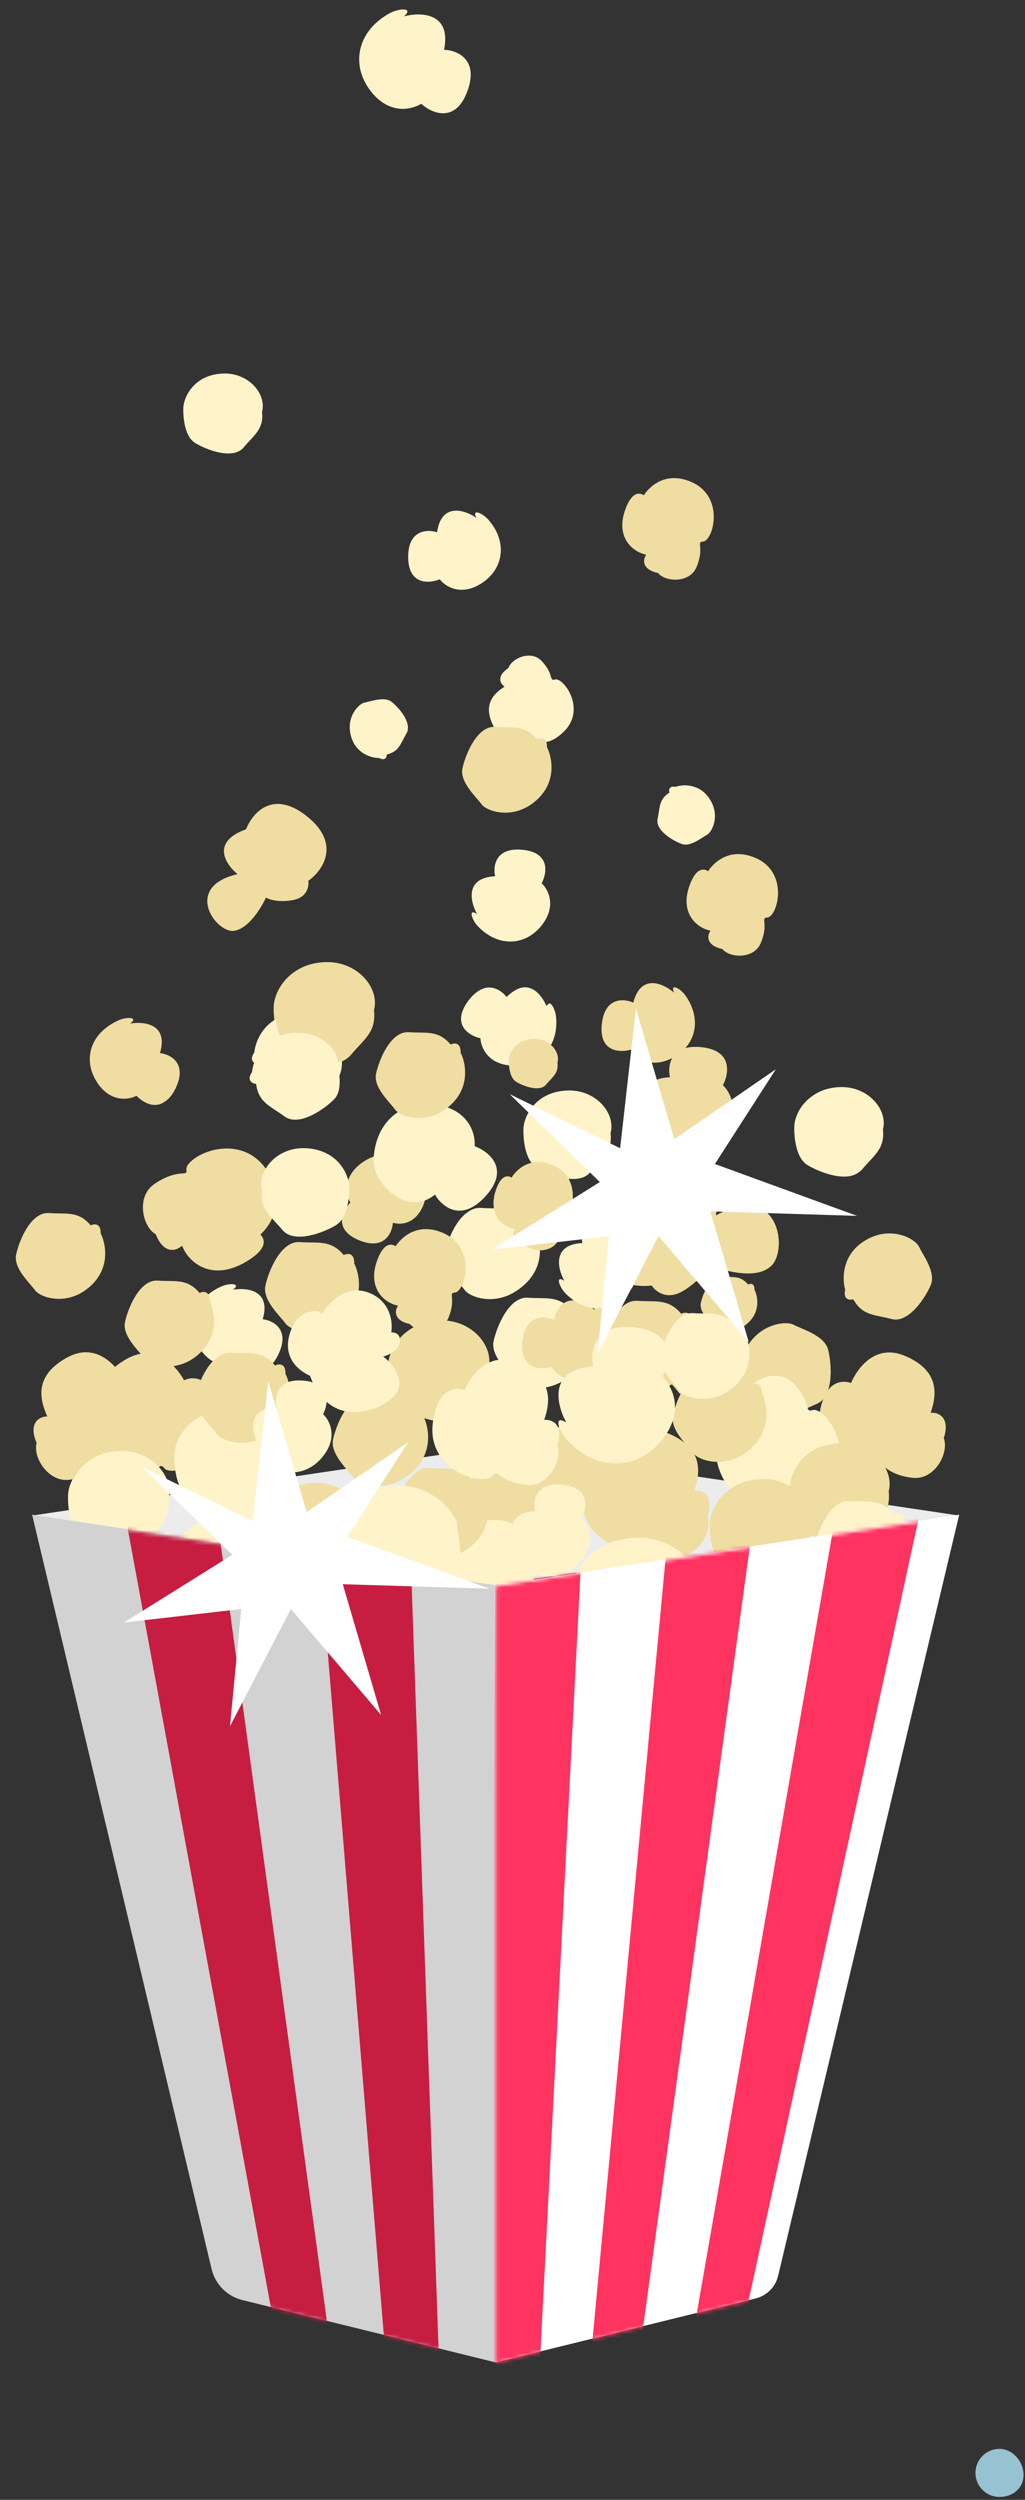 <svg width="269" height="656" viewBox="0 0 269 656" fill="none" xmlns="http://www.w3.org/2000/svg">
<rect x="0" y="0" width="269" height="656" fill="#333333" stroke="none"/>
<path d="M130.081 379.584L251.736 397.71L130.081 415.836L8.426 397.71L130.081 379.584Z" fill="#ECECEC"/>
<path d="M237.61 355.851C227.774 351.627 223.329 362.937 223.329 362.937C223.329 362.937 216.58 360.053 215.027 371.341C213.238 384.343 228.71 388.314 230.66 385.418C232.08 383.31 232.126 386.95 239.475 387.803C245.355 388.485 249.139 381.203 247.682 377.401C249.384 372.194 246.543 370.513 244.235 370.756C245.762 366.278 246.848 359.818 237.61 355.851Z" fill="#EFDDA2"/>
<path d="M33.417 356.508C42.809 351.371 48.306 362.209 48.306 362.209C48.306 362.209 54.751 358.699 57.366 369.789C60.379 382.563 45.352 387.982 43.136 385.283C41.523 383.319 41.822 386.948 34.587 388.492C28.798 389.728 24.341 382.838 25.431 378.914C23.244 373.892 25.913 371.949 28.234 371.973C26.289 367.66 24.597 361.332 33.417 356.508Z" fill="#EFDDA2"/>
<path d="M189.842 388.093C194.604 397.179 204.746 391.455 204.746 391.455C204.746 391.455 208.022 397.679 216 390.224C225.189 381.636 216.083 369.331 212.882 370.306C210.552 371.015 212.719 368.28 207.769 363.204C203.809 359.143 196.593 362.27 195.378 365.979C190.964 368.822 192.061 371.79 193.925 373.004C190.082 375.411 185.37 379.559 189.842 388.093Z" fill="#FFF3CA"/>
<path d="M64.12 331.358C71.55 327.192 67.943 324.243 67.943 324.243C67.943 324.243 75.917 317.511 69.936 307.813C63.047 296.642 48.582 303.419 48.919 306.894C49.164 309.424 46.813 306.644 40.6 310.66C35.629 313.873 37.34 321.899 40.883 323.907C42.881 329.008 46.142 328.498 47.77 326.842C49.439 331.269 55.35 336.275 64.12 331.358Z" fill="#EFDDA2"/>
<path d="M206.914 390.239C207.031 387.042 210.158 379.331 220.085 378.987C228.455 378.697 234.404 385.755 232.845 391.589C233.453 397.412 230.283 399.12 226.793 403.323C223.303 407.526 214.526 404.13 210.841 401.888C207.155 399.646 206.817 392.887 206.914 390.239Z" fill="#EFDDA2"/>
<path d="M184.122 274.8C175.879 273.929 175.153 279.694 175.821 282.686C166.693 283.119 168.431 290.398 170.442 293.983C167.725 292.14 168.844 295.636 170.61 297.524C176.841 304.187 185.485 303.522 190.283 296.591C194.121 291.045 191.509 286.411 189.723 284.787C191.291 281.82 192.366 275.67 184.122 274.8Z" fill="#EFDDA2"/>
<path d="M72.698 355.638C75.812 349.048 71.237 346.773 68.561 346.46C70.849 338.758 64.303 338.09 60.745 338.718C63.062 336.998 59.836 336.912 57.757 337.83C50.419 341.07 48.463 348.437 52.825 354.43C56.314 359.224 60.918 358.4 62.784 357.389C64.791 359.551 69.584 362.227 72.698 355.638Z" fill="#FFF3CA"/>
<path d="M45.735 285.793C48.849 279.203 44.274 276.929 41.598 276.615C43.886 268.913 37.34 268.245 33.782 268.873C36.099 267.153 32.873 267.068 30.794 267.986C23.456 271.225 21.5 278.592 25.862 284.585C29.351 289.379 33.955 288.555 35.821 287.544C37.828 289.706 42.621 292.383 45.735 285.793Z" fill="#EFDDA2"/>
<path d="M122.609 263.023C126.729 257.011 131 259.815 132.621 261.969C138.118 256.109 141.996 261.424 143.247 264.815C143.564 261.946 145.265 264.689 145.521 266.947C146.423 274.917 141.047 280.321 133.673 279.576C127.773 278.98 126.163 274.589 126.095 272.467C123.216 271.824 118.488 269.035 122.609 263.023Z" fill="#FFF3CA"/>
<path d="M94.118 325.412C100.833 328.246 102.913 323.579 103.113 320.891C110.145 322.661 113.18 313.588 111.28 309.733C107.733 302.538 100.29 300.895 94.487 305.506C89.844 309.194 90.862 313.759 91.951 315.581C89.875 317.678 87.403 322.579 94.118 325.412Z" fill="#EFDDA2"/>
<path d="M71.839 263.996C71.956 260.799 75.083 253.088 85.01 252.744C93.38 252.454 99.33 259.512 97.77 265.346C98.379 271.169 95.209 272.877 91.718 277.08C88.228 281.283 79.452 277.887 75.766 275.645C72.08 273.403 71.742 266.644 71.839 263.996Z" fill="#EFDDA2"/>
<path d="M17.864 392.287C17.981 389.09 21.108 381.379 31.035 381.035C39.406 380.745 45.355 387.803 43.796 393.637C44.404 399.46 41.234 401.168 37.744 405.371C34.253 409.573 25.477 406.178 21.791 403.936C18.106 401.694 17.768 394.935 17.864 392.287Z" fill="#FFF3CA"/>
<path d="M68.968 400.69C69.085 397.493 72.212 389.782 82.139 389.438C90.51 389.148 96.459 396.206 94.899 402.04C95.508 407.863 92.338 409.571 88.847 413.774C85.357 417.977 76.581 414.581 72.895 412.339C69.21 410.097 68.871 403.338 68.968 400.69Z" fill="#EFDDA2"/>
<path d="M121.731 393.68C121.848 390.483 124.975 382.773 134.902 382.428C143.272 382.138 149.221 389.196 147.662 395.031C148.271 400.853 145.101 402.561 141.61 406.764C138.12 410.967 129.343 407.572 125.658 405.33C121.972 403.088 121.634 396.328 121.731 393.68Z" fill="#EFDDA2"/>
<path d="M186.307 399.622C186.424 396.425 189.55 388.715 199.478 388.37C207.848 388.08 213.797 395.138 212.238 400.973C212.846 406.795 209.676 408.504 206.186 412.706C202.696 416.909 193.919 413.514 190.234 411.272C186.548 409.03 186.21 402.271 186.307 399.622Z" fill="#EFDDA2"/>
<path d="M142.474 382.425C142.591 379.228 145.718 371.517 155.645 371.173C164.015 370.883 169.965 377.941 168.405 383.775C169.014 389.598 165.844 391.306 162.353 395.509C158.863 399.712 150.087 396.316 146.401 394.074C142.715 391.832 142.377 385.073 142.474 382.425Z" fill="#EFDDA2"/>
<path d="M101.867 358.022C101.984 354.825 105.111 347.114 115.038 346.77C123.409 346.48 129.358 353.538 127.798 359.373C128.407 365.195 125.237 366.903 121.747 371.106C118.256 375.309 109.48 371.914 105.794 369.671C102.109 367.429 101.77 360.67 101.867 358.022Z" fill="#EFDDA2"/>
<path d="M208.458 295.461C208.561 292.642 211.319 285.842 220.073 285.538C227.455 285.282 232.701 291.506 231.326 296.652C231.863 301.787 229.067 303.293 225.989 306.999C222.911 310.706 215.171 307.711 211.921 305.734C208.671 303.757 208.373 297.796 208.458 295.461Z" fill="#FFF3CA"/>
<path d="M45.765 381.499C45.882 378.302 49.009 370.591 58.936 370.247C67.306 369.957 73.256 377.015 71.696 382.849C72.305 388.672 69.135 390.38 65.644 394.583C62.154 398.786 53.378 395.39 49.692 393.148C46.007 390.906 45.668 384.147 45.765 381.499Z" fill="#FFF3CA"/>
<path d="M75.841 266.149C69.164 267.56 66.996 273.404 66.747 276.15C65.214 278.41 66.815 279.185 67.807 279.29C68.502 284.269 71.498 285.038 75.275 287.821C79.053 290.603 85.667 285.961 88.277 283.331C90.886 280.7 89.252 275.082 89.144 272.809C89.037 270.536 84.188 264.386 75.841 266.149Z" fill="#FFF3CA"/>
<path d="M137.671 336.986C142.818 331.928 141.41 325.459 140.062 322.857C140.137 319.961 138.267 320.176 137.322 320.646C133.855 316.579 130.745 317.592 125.787 317.244C120.828 316.897 117.584 324.816 116.761 328.655C115.939 332.495 120.607 336.601 122.003 338.577C123.399 340.552 131.237 343.308 137.671 336.986Z" fill="#FFF3CA"/>
<path d="M72.151 374.941C77.297 369.884 75.889 363.415 74.542 360.812C74.617 357.916 72.747 358.132 71.802 358.602C68.335 354.535 65.225 355.547 60.266 355.2C55.308 354.853 52.064 362.771 51.241 366.611C50.418 370.45 55.087 374.556 56.483 376.532C57.879 378.508 65.717 381.263 72.151 374.941Z" fill="#EFDDA2"/>
<path d="M226.5 325.868C220.872 329.612 221.025 335.812 221.806 338.444C221.225 341.096 222.984 341.227 223.936 340.962C226.408 345.315 229.448 344.933 233.948 346.128C238.449 347.322 242.831 340.61 244.266 337.223C245.701 333.836 242.13 329.234 241.195 327.17C240.26 325.106 233.535 321.187 226.5 325.868Z" fill="#EFDDA2"/>
<path d="M108.322 386.028C113.469 380.97 112.061 374.501 110.714 371.899C110.789 369.003 108.918 369.218 107.973 369.688C104.507 365.621 101.397 366.634 96.438 366.287C91.479 365.939 88.236 373.858 87.413 377.697C86.59 381.537 91.258 385.643 92.654 387.619C94.05 389.595 101.888 392.35 108.322 386.028Z" fill="#EFDDA2"/>
<path d="M234.445 413.885C239.592 408.827 238.184 402.358 236.837 399.756C236.912 396.86 235.041 397.075 234.097 397.545C230.63 393.478 227.52 394.491 222.561 394.144C217.602 393.796 214.359 401.715 213.536 405.554C212.713 409.394 217.382 413.5 218.777 415.476C220.173 417.452 228.012 420.207 234.445 413.885Z" fill="#FFF3CA"/>
<path d="M24.142 337.108C29.04 332.294 27.7 326.138 26.417 323.662C26.489 320.906 24.709 321.111 23.81 321.558C20.511 317.688 17.551 318.651 12.832 318.321C8.113 317.99 5.026 325.526 4.243 329.18C3.46 332.834 7.903 336.741 9.231 338.622C10.559 340.502 18.019 343.124 24.142 337.108Z" fill="#EFDDA2"/>
<path d="M192.821 363.644C197.719 358.831 196.379 352.675 195.096 350.198C195.168 347.442 193.388 347.647 192.489 348.094C189.19 344.224 186.23 345.188 181.511 344.857C176.792 344.527 173.705 352.063 172.922 355.716C172.139 359.37 176.582 363.278 177.91 365.158C179.238 367.038 186.698 369.661 192.821 363.644Z" fill="#EFDDA2"/>
<path d="M174.915 309.762C186.882 304.756 188.29 313.981 187.499 319.219C204.385 309.75 206.688 329.057 201.663 332.763C197.644 335.727 189.325 333.348 185.668 331.788C185.377 332.958 183.717 335.972 179.407 338.673C175.098 341.374 172.022 338.908 171.023 337.337C165.163 338.078 154.029 335.786 156.364 320.697C158.699 305.608 169.704 307.12 174.915 309.762Z" fill="#EFDDA2"/>
<path d="M194.899 355.979C192.52 362.791 196.644 367.97 199.003 369.709C200.217 372.339 201.799 371.319 202.438 370.479C207.346 372.594 209.688 370.31 214.289 368.429C218.89 366.547 218.297 358.01 217.337 354.203C216.377 350.396 210.374 348.777 208.248 347.623C206.122 346.468 197.873 347.463 194.899 355.979Z" fill="#EFDDA2"/>
<path d="M17.6 356.238C26.992 351.102 32.489 361.94 32.489 361.94C32.489 361.94 38.934 358.43 41.549 369.52C44.562 382.294 29.535 387.712 27.319 385.014C25.706 383.05 26.005 386.678 18.77 388.223C12.981 389.459 8.524 382.568 9.614 378.645C7.427 373.622 10.096 371.68 12.417 371.703C10.472 367.39 8.78 361.062 17.6 356.238Z" fill="#EFDDA2"/>
<path d="M190.227 387.824C194.989 396.91 205.131 391.186 205.131 391.186C205.131 391.186 208.407 397.41 216.385 389.954C225.574 381.367 216.468 369.061 213.267 370.036C210.937 370.746 213.103 368.011 208.153 362.935C204.193 358.873 196.977 362.001 195.762 365.709C191.349 368.553 192.446 371.52 194.31 372.735C190.467 375.142 185.755 379.29 190.227 387.824Z" fill="#FFF3CA"/>
<path d="M129.584 190.691C132.897 197.013 139.953 193.03 139.953 193.03C139.953 193.03 142.233 197.361 147.784 192.173C154.177 186.198 147.841 177.637 145.614 178.315C143.993 178.809 145.501 176.906 142.056 173.374C139.301 170.548 134.281 172.724 133.435 175.304C130.365 177.283 131.128 179.348 132.425 180.193C129.751 181.867 126.472 184.753 129.584 190.691Z" fill="#FFF3CA"/>
<path d="M64.504 331.089C71.935 326.922 68.328 323.973 68.328 323.973C68.328 323.973 76.302 317.242 70.321 307.543C63.431 296.372 48.967 303.149 49.303 306.624C49.549 309.154 47.198 306.374 40.984 310.39C36.014 313.603 37.725 321.63 41.267 323.637C43.266 328.738 46.527 328.228 48.154 326.572C49.824 330.999 55.735 336.006 64.504 331.089Z" fill="#EFDDA2"/>
<path d="M207.299 389.969C207.415 386.772 210.542 379.061 220.469 378.717C228.84 378.427 234.789 385.485 233.23 391.319C233.838 397.142 230.668 398.85 227.178 403.053C223.687 407.255 214.911 403.86 211.225 401.618C207.54 399.376 207.202 392.617 207.299 389.969Z" fill="#EFDDA2"/>
<path d="M73.083 355.368C76.197 348.778 71.622 346.504 68.946 346.19C71.234 338.488 64.689 337.82 61.13 338.448C63.447 336.728 60.221 336.643 58.142 337.56C50.804 340.8 48.848 348.167 53.21 354.16C56.699 358.954 61.303 358.13 63.169 357.119C65.176 359.281 69.969 361.958 73.083 355.368Z" fill="#FFF3CA"/>
<path d="M46.12 285.524C49.234 278.934 44.659 276.659 41.983 276.346C44.271 268.644 37.725 267.975 34.167 268.604C36.484 266.884 33.258 266.798 31.179 267.716C23.841 270.956 21.885 278.323 26.247 284.315C29.736 289.109 34.34 288.286 36.206 287.275C38.213 289.437 43.006 292.113 46.12 285.524Z" fill="#EFDDA2"/>
<path d="M122.994 262.753C127.114 256.742 131.385 259.545 133.006 261.699C138.503 255.839 142.38 261.155 143.632 264.545C143.949 261.676 145.65 264.419 145.905 266.677C146.808 274.647 141.432 280.051 134.058 279.306C128.158 278.71 126.548 274.319 126.48 272.198C123.601 271.554 118.873 268.765 122.994 262.753Z" fill="#FFF3CA"/>
<path d="M127.513 313.809C121.057 321.01 115.92 316.586 114.158 313.473C106.721 319.577 97.943 310.405 98.042 304.702C98.227 294.06 106.231 287.876 115.805 290.125C123.465 291.925 124.827 297.98 124.551 300.783C128.229 302.125 133.97 306.608 127.513 313.809Z" fill="#FFF3CA"/>
<path d="M72.224 263.726C72.341 260.529 75.468 252.819 85.395 252.475C93.766 252.184 99.715 259.242 98.155 265.077C98.764 270.9 95.594 272.608 92.103 276.81C88.613 281.013 79.837 277.618 76.151 275.376C72.466 273.134 72.127 266.375 72.224 263.726Z" fill="#EFDDA2"/>
<path d="M18.249 392.017C18.366 388.82 21.493 381.109 31.42 380.765C39.791 380.475 45.74 387.533 44.181 393.368C44.789 399.19 41.619 400.898 38.129 405.101C34.638 409.304 25.862 405.908 22.176 403.666C18.491 401.424 18.153 394.665 18.249 392.017Z" fill="#FFF3CA"/>
<path d="M48.112 106.984C48.205 104.437 50.696 98.295 58.604 98.021C65.272 97.79 70.011 103.412 68.769 108.06C69.253 112.698 66.728 114.059 63.948 117.407C61.167 120.755 54.176 118.05 51.24 116.264C48.304 114.478 48.035 109.093 48.112 106.984Z" fill="#FFF3CA"/>
<path d="M69.353 400.42C69.47 397.223 72.597 389.513 82.524 389.168C90.894 388.878 96.844 395.936 95.284 401.771C95.893 407.593 92.723 409.302 89.233 413.504C85.742 417.707 76.966 414.312 73.28 412.07C69.594 409.828 69.257 403.069 69.353 400.42Z" fill="#EFDDA2"/>
<path d="M122.116 393.411C122.233 390.214 125.36 382.503 135.287 382.159C143.657 381.869 149.606 388.927 148.047 394.761C148.655 400.584 145.486 402.292 141.995 406.495C138.505 410.698 129.728 407.302 126.043 405.06C122.357 402.818 122.019 396.059 122.116 393.411Z" fill="#EFDDA2"/>
<path d="M186.692 399.353C186.809 396.156 189.935 388.445 199.863 388.101C208.233 387.811 214.182 394.869 212.623 400.703C213.231 406.526 210.061 408.234 206.571 412.437C203.081 416.64 194.304 413.244 190.619 411.002C186.933 408.76 186.595 402.001 186.692 399.353Z" fill="#EFDDA2"/>
<path d="M142.859 382.156C142.976 378.959 146.103 371.248 156.03 370.904C164.4 370.614 170.349 377.672 168.79 383.506C169.398 389.329 166.228 391.037 162.738 395.24C159.248 399.443 150.471 396.047 146.786 393.805C143.1 391.563 142.762 384.804 142.859 382.156Z" fill="#EFDDA2"/>
<path d="M102.252 357.752C102.369 354.555 105.496 346.845 115.423 346.501C123.793 346.21 129.743 353.268 128.183 359.103C128.792 364.926 125.622 366.634 122.131 370.836C118.641 375.039 109.865 371.644 106.179 369.402C102.493 367.16 102.155 360.401 102.252 357.752Z" fill="#EFDDA2"/>
<path d="M208.843 295.191C208.946 292.372 211.704 285.572 220.458 285.269C227.84 285.013 233.086 291.237 231.711 296.382C232.248 301.517 229.452 303.023 226.374 306.73C223.296 310.436 215.556 307.442 212.306 305.465C209.056 303.487 208.758 297.527 208.843 295.191Z" fill="#FFF3CA"/>
<path d="M117.8 408.809C117.903 405.99 120.66 399.19 129.415 398.886C136.796 398.63 142.043 404.855 140.668 410C141.204 415.135 138.409 416.641 135.331 420.348C132.253 424.054 124.513 421.06 121.263 419.082C118.013 417.105 117.714 411.145 117.8 408.809Z" fill="#FFF3CA"/>
<path d="M137.373 296.085C137.476 293.266 140.234 286.466 148.988 286.163C156.37 285.907 161.616 292.131 160.241 297.276C160.778 302.411 157.982 303.918 154.904 307.624C151.826 311.33 144.086 308.336 140.836 306.359C137.586 304.381 137.288 298.421 137.373 296.085Z" fill="#FFF3CA"/>
<path d="M91.642 311.221C91.539 308.402 88.782 301.602 80.027 301.299C72.645 301.043 67.399 307.267 68.774 312.412C68.238 317.547 71.033 319.053 74.111 322.76C77.189 326.466 84.929 323.472 88.179 321.495C91.43 319.517 91.728 313.557 91.642 311.221Z" fill="#FFF3CA"/>
<path d="M46.15 381.23C46.267 378.033 49.394 370.322 59.321 369.978C67.692 369.688 73.641 376.746 72.081 382.58C72.69 388.403 69.52 390.111 66.029 394.314C62.539 398.517 53.763 395.121 50.077 392.879C46.392 390.637 46.053 383.878 46.15 381.23Z" fill="#FFF3CA"/>
<path d="M75.241 271.298C68.564 272.709 66.396 278.553 66.147 281.299C64.614 283.559 66.215 284.334 67.207 284.438C67.902 289.418 70.897 290.187 74.675 292.97C78.452 295.752 85.067 291.109 87.677 288.479C90.286 285.849 88.652 280.231 88.544 277.958C88.436 275.684 83.588 269.535 75.241 271.298Z" fill="#FFF3CA"/>
<path d="M138.056 336.717C143.203 331.659 141.795 325.19 140.447 322.588C140.522 319.691 138.652 319.907 137.707 320.377C134.24 316.31 131.13 317.322 126.172 316.975C121.213 316.628 117.969 324.547 117.146 328.386C116.324 332.225 120.992 336.332 122.388 338.307C123.784 340.283 131.622 343.039 138.056 336.717Z" fill="#FFF3CA"/>
<path d="M150.446 360.284C155.593 355.226 154.185 348.757 152.837 346.155C152.912 343.258 151.042 343.474 150.097 343.944C146.63 339.877 143.52 340.89 138.562 340.542C133.603 340.195 130.359 348.114 129.536 351.953C128.714 355.792 133.382 359.899 134.778 361.875C136.174 363.85 144.012 366.606 150.446 360.284Z" fill="#FFF3CA"/>
<path d="M90.566 345.682C95.713 340.624 94.305 334.155 92.957 331.553C93.032 328.657 91.162 328.873 90.217 329.342C86.751 325.275 83.64 326.288 78.682 325.941C73.723 325.594 70.479 333.512 69.656 337.352C68.834 341.191 73.502 345.297 74.898 347.273C76.294 349.249 84.132 352.004 90.566 345.682Z" fill="#EFDDA2"/>
<path d="M196.546 346.933C199.652 343.881 198.802 339.977 197.989 338.406C198.034 336.658 196.905 336.788 196.335 337.072C194.243 334.617 192.366 335.228 189.373 335.019C186.381 334.809 184.423 339.588 183.927 341.905C183.43 344.222 186.248 346.701 187.09 347.893C187.932 349.085 192.663 350.748 196.546 346.933Z" fill="#EFDDA2"/>
<path d="M92.238 193.601C93.634 197.914 97.666 198.94 99.507 198.914C101.113 199.77 101.518 198.658 101.519 197.995C104.779 197.19 105.084 195.157 106.672 192.468C108.26 189.778 104.721 185.731 102.794 184.189C100.868 182.648 97.248 184.118 95.746 184.348C94.243 184.577 90.492 188.208 92.238 193.601Z" fill="#FFF3CA"/>
<path d="M185.896 209.17C183.188 205.533 179.041 205.855 177.306 206.471C175.509 206.176 175.483 207.359 175.695 207.987C172.866 209.797 173.23 211.819 172.589 214.876C171.948 217.933 176.6 220.631 178.919 221.472C181.238 222.313 184.194 219.759 185.544 219.059C186.893 218.36 189.28 213.716 185.896 209.17Z" fill="#FFF3CA"/>
<path d="M72.536 374.672C77.683 369.614 76.275 363.145 74.927 360.543C75.002 357.647 73.132 357.862 72.187 358.332C68.72 354.265 65.61 355.278 60.651 354.931C55.693 354.583 52.449 362.502 51.626 366.341C50.803 370.181 55.472 374.287 56.868 376.263C58.264 378.239 66.102 380.994 72.536 374.672Z" fill="#EFDDA2"/>
<path d="M179.138 361.094C184.285 356.036 182.877 349.567 181.53 346.965C181.605 344.069 179.734 344.284 178.79 344.754C175.323 340.687 172.213 341.7 167.254 341.353C162.295 341.005 159.052 348.924 158.229 352.763C157.406 356.603 162.075 360.709 163.47 362.685C164.866 364.661 172.705 367.416 179.138 361.094Z" fill="#EFDDA2"/>
<path d="M108.707 385.758C113.854 380.7 112.446 374.231 111.098 371.629C111.173 368.733 109.303 368.949 108.358 369.418C104.892 365.351 101.782 366.364 96.823 366.017C91.864 365.67 88.621 373.588 87.798 377.428C86.975 381.267 91.643 385.373 93.039 387.349C94.435 389.325 102.273 392.08 108.707 385.758Z" fill="#EFDDA2"/>
<path d="M124.492 404.972C129.639 399.914 128.231 393.445 126.884 390.843C126.959 387.947 125.088 388.162 124.143 388.632C120.677 384.565 117.567 385.578 112.608 385.23C107.649 384.883 104.406 392.802 103.583 396.641C102.76 400.481 107.428 404.587 108.824 406.563C110.22 408.538 118.059 411.294 124.492 404.972Z" fill="#EFDDA2"/>
<path d="M197.529 379.697C202.676 374.639 201.268 368.17 199.921 365.568C199.996 362.671 198.125 362.887 197.181 363.357C193.714 359.29 190.604 360.302 185.645 359.955C180.686 359.608 177.443 367.527 176.62 371.366C175.797 375.205 180.466 379.312 181.862 381.288C183.257 383.263 191.096 386.019 197.529 379.697Z" fill="#EFDDA2"/>
<path d="M234.83 413.616C239.977 408.558 238.569 402.089 237.222 399.487C237.297 396.59 235.426 396.806 234.482 397.276C231.015 393.209 227.905 394.222 222.946 393.874C217.987 393.527 214.744 401.446 213.921 405.285C213.098 409.125 217.767 413.231 219.162 415.207C220.558 417.182 228.397 419.938 234.83 413.616Z" fill="#FFF3CA"/>
<path d="M52.705 354.837C57.603 350.024 56.263 343.868 54.981 341.392C55.052 338.635 53.272 338.841 52.373 339.288C49.074 335.417 46.114 336.381 41.395 336.051C36.676 335.72 33.589 343.256 32.806 346.91C32.023 350.563 36.466 354.471 37.794 356.351C39.123 358.232 46.582 360.854 52.705 354.837Z" fill="#EFDDA2"/>
<path d="M141.273 209.526C146.171 204.713 144.831 198.557 143.549 196.081C143.62 193.324 141.84 193.53 140.941 193.977C137.642 190.106 134.683 191.07 129.964 190.739C125.245 190.409 122.158 197.945 121.375 201.599C120.592 205.252 125.035 209.16 126.363 211.04C127.691 212.921 135.151 215.543 141.273 209.526Z" fill="#EFDDA2"/>
<path d="M118.596 289.652C123.494 284.838 122.154 278.682 120.872 276.206C120.943 273.449 119.163 273.655 118.264 274.102C114.966 270.231 112.006 271.195 107.287 270.865C102.568 270.534 99.481 278.07 98.698 281.724C97.915 285.377 102.358 289.285 103.686 291.166C105.014 293.046 112.474 295.668 118.596 289.652Z" fill="#EFDDA2"/>
<path d="M193.205 363.374C198.103 358.561 196.763 352.405 195.481 349.929C195.553 347.172 193.772 347.378 192.873 347.825C189.575 343.954 186.615 344.918 181.896 344.587C177.177 344.257 174.09 351.793 173.307 355.447C172.524 359.1 176.967 363.008 178.295 364.888C179.623 366.769 187.083 369.391 193.205 363.374Z" fill="#FFF3CA"/>
<path d="M175.3 309.492C187.266 304.486 188.675 313.711 187.883 318.95C204.77 309.48 207.073 328.787 202.048 332.493C198.028 335.457 189.71 333.078 186.053 331.518C185.762 332.688 184.102 335.702 179.792 338.403C175.482 341.104 172.407 338.638 171.407 337.068C165.548 337.808 154.414 335.516 156.749 320.427C159.084 305.338 170.089 306.85 175.3 309.492Z" fill="#EFDDA2"/>
<path d="M64.576 217.617C55.273 220.932 59.209 226.847 62.339 229.39C47.98 232.714 56.578 244.763 61.306 244.274C65.088 243.882 68.552 238.28 69.811 235.527C70.574 236.037 73.053 236.883 76.863 236.194C80.674 235.506 81.141 232.542 80.899 231.145C84.577 228.559 89.67 221.563 80.623 214.266C71.575 206.968 66.155 213.459 64.576 217.617Z" fill="#EFDDA2"/>
<path d="M175.168 365.155C175.09 368.376 172.428 370.438 169.208 370.36C165.987 370.283 163.439 367.609 163.517 364.388C163.594 361.168 166.268 358.62 169.489 358.697C172.71 358.775 175.246 361.935 175.168 365.155Z" fill="white"/>
<path d="M136.196 357.705C126.36 353.481 121.914 364.791 121.914 364.791C121.914 364.791 115.165 361.907 113.612 373.195C111.823 386.197 127.296 390.167 129.246 387.271C130.665 385.164 130.711 388.804 138.061 389.657C143.94 390.339 147.725 383.057 146.268 379.254C147.97 374.047 145.129 372.366 142.82 372.61C144.348 368.131 145.434 361.672 136.196 357.705Z" fill="#FFF3CA"/>
<path d="M175.576 376.234C165.74 372.01 161.295 383.32 161.295 383.32C161.295 383.32 154.546 380.436 152.993 391.724C151.204 404.726 166.676 408.696 168.627 405.8C170.046 403.692 170.092 407.333 177.441 408.185C183.321 408.868 187.105 401.586 185.649 397.783C187.351 392.576 184.51 390.895 182.201 391.138C183.728 386.66 184.814 380.201 175.576 376.234Z" fill="#EFDDA2"/>
<path d="M147.719 389.611C140.471 388.845 139.833 393.914 140.42 396.545C132.395 396.926 133.923 403.325 135.691 406.477C133.302 404.857 134.286 407.931 135.838 409.591C141.317 415.449 148.917 414.864 153.135 408.77C156.51 403.894 154.213 399.82 152.643 398.392C154.022 395.784 154.967 390.376 147.719 389.611Z" fill="#FFF3CA"/>
<path d="M137.101 352.102C137.823 344.85 142.917 345.255 145.373 346.364C147.376 338.583 153.331 341.379 156.059 343.75C154.957 341.082 157.767 342.67 159.078 344.527C163.701 351.081 161.585 358.404 154.761 361.297C149.302 363.611 145.779 360.534 144.699 358.707C141.866 359.527 136.379 359.355 137.101 352.102Z" fill="#EFDDA2"/>
<path d="M157.93 268.843C158.653 261.591 163.746 261.996 166.202 263.105C168.205 255.324 174.16 258.12 176.888 260.491C175.787 257.823 178.597 259.41 179.907 261.268C184.53 267.822 182.414 275.145 175.59 278.038C170.131 280.352 166.608 277.275 165.528 275.448C162.695 276.268 157.208 276.096 157.93 268.843Z" fill="#EFDDA2"/>
<path d="M160.142 319.262C152.894 318.496 152.256 323.565 152.844 326.196C144.818 326.577 146.347 332.976 148.114 336.128C145.726 334.508 146.709 337.582 148.262 339.242C153.741 345.1 161.341 344.515 165.559 338.421C168.933 333.545 166.636 329.471 165.066 328.043C166.445 325.435 167.39 320.027 160.142 319.262Z" fill="#FFF3CA"/>
<path d="M107.119 146.292C107.036 139.004 112.142 138.843 114.706 139.674C115.837 131.72 122.065 133.841 125.038 135.896C123.649 133.366 126.617 134.633 128.124 136.334C133.443 142.338 132.149 149.85 125.687 153.479C120.517 156.382 116.675 153.713 115.4 152.016C112.675 153.145 107.202 153.579 107.119 146.292Z" fill="#FFF3CA"/>
<path d="M137.231 223.01C129.983 222.244 129.345 227.314 129.932 229.944C121.907 230.325 123.435 236.724 125.203 239.876C122.814 238.256 123.798 241.33 125.35 242.99C130.829 248.848 138.429 248.263 142.647 242.169C146.022 237.293 143.725 233.219 142.155 231.791C143.534 229.183 144.479 223.775 137.231 223.01Z" fill="#FFF3CA"/>
<path d="M79.854 362.32C72.606 361.554 71.968 366.624 72.555 369.254C64.53 369.635 66.058 376.034 67.826 379.186C65.438 377.566 66.421 380.64 67.973 382.3C73.453 388.158 81.052 387.573 85.27 381.479C88.645 376.604 86.348 372.529 84.778 371.101C86.157 368.493 87.102 363.085 79.854 362.32Z" fill="#FFF3CA"/>
<path d="M166.52 348.329C155.762 347.193 154.816 354.717 155.687 358.621C143.776 359.186 146.044 368.684 148.668 373.362C145.123 370.958 146.582 375.52 148.887 377.983C157.019 386.678 168.298 385.81 174.559 376.765C179.567 369.529 176.158 363.481 173.828 361.362C175.874 357.491 177.277 349.465 166.52 348.329Z" fill="#FFF3CA"/>
<path d="M99.765 390.274C89.604 392.42 86.305 401.314 85.925 405.493C83.592 408.932 86.029 410.111 87.539 410.27C88.597 417.848 93.155 419.018 98.903 423.253C104.652 427.487 114.718 420.422 118.689 416.419C122.659 412.417 120.173 403.867 120.009 400.408C119.845 396.948 112.466 387.591 99.765 390.274Z" fill="#FFF3CA"/>
<path d="M163.033 404.002C152.872 406.149 149.573 415.043 149.193 419.221C146.86 422.661 149.297 423.839 150.807 423.999C151.865 431.576 156.423 432.747 162.171 436.982C167.92 441.216 177.986 434.151 181.957 430.148C185.927 426.146 183.441 417.596 183.277 414.137C183.113 410.677 175.734 401.319 163.033 404.002Z" fill="#FFF3CA"/>
<path d="M96.637 339.168C90.707 336.953 86.028 342.099 84.43 344.948C84.002 343.235 78.829 343.827 76.934 347.731C72.538 356.788 79.963 360.416 81.379 361.042C86.978 376.725 102.579 369.397 104.441 364.801C105.931 361.125 102.471 357.383 100.555 355.971C101.813 355.68 104.44 354.539 104.888 352.298C105.336 350.058 103.604 349.586 102.681 349.629C103.137 347.065 102.567 341.383 96.637 339.168Z" fill="#FFF3CA"/>
<path d="M83.713 413.9C85.33 405.976 77.907 401.094 73.993 399.643C76.07 398.762 74.295 392.352 68.992 390.737C56.69 386.988 53.587 397.08 53.078 398.992C34.398 409.173 46.746 427.405 52.916 428.842C57.851 429.991 61.886 424.881 63.287 422.183C63.904 423.712 65.867 426.8 68.783 426.921C71.699 427.042 71.951 424.761 71.712 423.606C75.039 423.672 82.096 421.823 83.713 413.9Z" fill="#FFF3CA"/>
<path d="M133.551 278.162C133.608 276.589 135.147 272.795 140.032 272.625C144.15 272.483 147.078 275.956 146.311 278.827C146.61 281.692 145.05 282.532 143.333 284.6C141.615 286.668 137.297 284.998 135.483 283.894C133.669 282.791 133.503 279.465 133.551 278.162Z" fill="#EFDDA2"/>
<path d="M180.933 232.452C183.117 226.297 185.814 228.64 185.814 228.64C185.814 228.64 189.865 221.742 197.969 225.002C207.303 228.758 204.059 240.567 201.39 240.763C199.447 240.906 201.852 242.321 199.623 247.537C197.841 251.71 191.554 251.458 189.578 249.042C185.465 248.193 185.427 245.663 186.467 244.219C182.906 243.532 178.356 239.715 180.933 232.452Z" fill="#EFDDA2"/>
<path d="M98.938 330.865C101.121 324.71 103.818 327.053 103.818 327.053C103.818 327.053 107.869 320.155 115.973 323.416C125.307 327.172 122.063 338.98 119.394 339.176C117.451 339.319 119.856 340.735 117.628 345.95C115.845 350.123 109.558 349.871 107.582 347.455C103.469 346.607 103.431 344.077 104.471 342.632C100.91 341.945 96.36 338.129 98.938 330.865Z" fill="#EFDDA2"/>
<path d="M164.071 133.789C166.255 127.634 168.952 129.977 168.952 129.977C168.952 129.977 173.003 123.079 181.106 126.339C190.441 130.095 187.197 141.904 184.527 142.1C182.585 142.243 184.99 143.658 182.761 148.874C180.979 153.046 174.692 152.795 172.716 150.379C168.603 149.53 168.565 147 169.605 145.556C166.043 144.869 161.494 141.052 164.071 133.789Z" fill="#EFDDA2"/>
<path d="M130.089 312.447C131.858 307.053 134.25 309.032 134.25 309.032C134.25 309.032 137.626 302.954 144.736 305.617C152.925 308.685 150.354 319.014 148.039 319.24C146.353 319.405 148.473 320.585 146.646 325.164C145.184 328.827 139.717 328.74 137.948 326.682C134.357 326.031 134.271 323.833 135.144 322.556C132.035 322.034 128.002 318.813 130.089 312.447Z" fill="#EFDDA2"/>
<path d="M130.081 619.93V416.013L251.736 397.475L204.204 597.222C203.51 600.138 201.244 602.422 198.333 603.138L130.081 619.93Z" fill="white"/>
<path d="M130.081 619.93V416.013L8.426 397.475L55.534 595.44C56.488 599.451 59.604 602.591 63.607 603.575L130.081 619.93Z" fill="#D2D2D2"/>
<mask id="mask0_1028_1864" style="mask-type:alpha" maskUnits="userSpaceOnUse" x="8" y="397" width="123" height="224">
<path d="M130.081 620.165V416.248L8.426 397.71L57.088 602.206L130.081 620.165Z" fill="#D2D2D2"/>
</mask>
<g mask="url(#mask0_1028_1864)">
<path d="M56.789 396.892L87.151 619.068L73.223 617.155L32.023 392.983L56.789 396.892Z" fill="#C61D41"/>
<path d="M107.392 397.86L115.375 624.266L101.504 622.161L82.733 393.61L107.392 397.86Z" fill="#C61D41"/>
</g>
<mask id="mask1_1028_1864" style="mask-type:alpha" maskUnits="userSpaceOnUse" x="130" y="397" width="122" height="224">
<path d="M130.081 620.165V416.248L251.736 397.71L203.074 602.207L130.081 620.165Z" fill="white"/>
</mask>
<g mask="url(#mask1_1028_1864)">
<path d="M219.462 396.55L181.193 616.686L193.905 615.477L242.091 393.893L219.462 396.55Z" fill="#FF335F"/>
<path d="M175.937 395.47L154.875 620.66L167.587 619.45L198.566 392.813L175.937 395.47Z" fill="#FF335F"/>
<path d="M130.16 394.334L128.474 624.263L141.542 623.062L153.423 391.692L130.16 394.334Z" fill="#FF335F"/>
</g>
<path d="M122.633 24C125.797 15.499 119.883 13.163 116.531 13.058C118.552 3.266 110.365 3.13 106.019 4.286C108.711 1.908 104.701 2.143 102.22 3.502C93.465 8.296 91.82 17.638 97.863 24.607C102.697 30.182 108.319 28.673 110.526 27.221C113.244 29.689 119.47 32.501 122.633 24Z" fill="#FFF3CA"/>
<path d="M66.274 399.15L70.419 362.46L80.484 396.783L107.129 378.438L91.142 403.292L128.444 416.903L89.958 415.719L100.024 450.042L76.34 422.229L60.353 453.001L63.314 422.229L32.525 425.78L60.946 408.026L37.262 384.948L66.274 399.15Z" fill="white"/>
<path d="M162.749 301.31L166.894 264.62L176.96 298.943L203.604 280.598L187.617 305.452L224.919 319.063L186.433 317.88L196.499 352.202L172.815 324.389L156.828 355.161L159.789 324.389L129 327.94L157.42 310.187L133.737 287.108L162.749 301.31Z" fill="white"/>
<path d="M268.62 649.455C268.62 652.94 265.795 655.239 262.31 655.239C258.825 655.239 256 652.414 256 648.929C256 645.445 258.825 642.62 262.31 642.62C265.795 642.62 268.62 645.97 268.62 649.455Z" fill="#97C2D1"/>
</svg>
